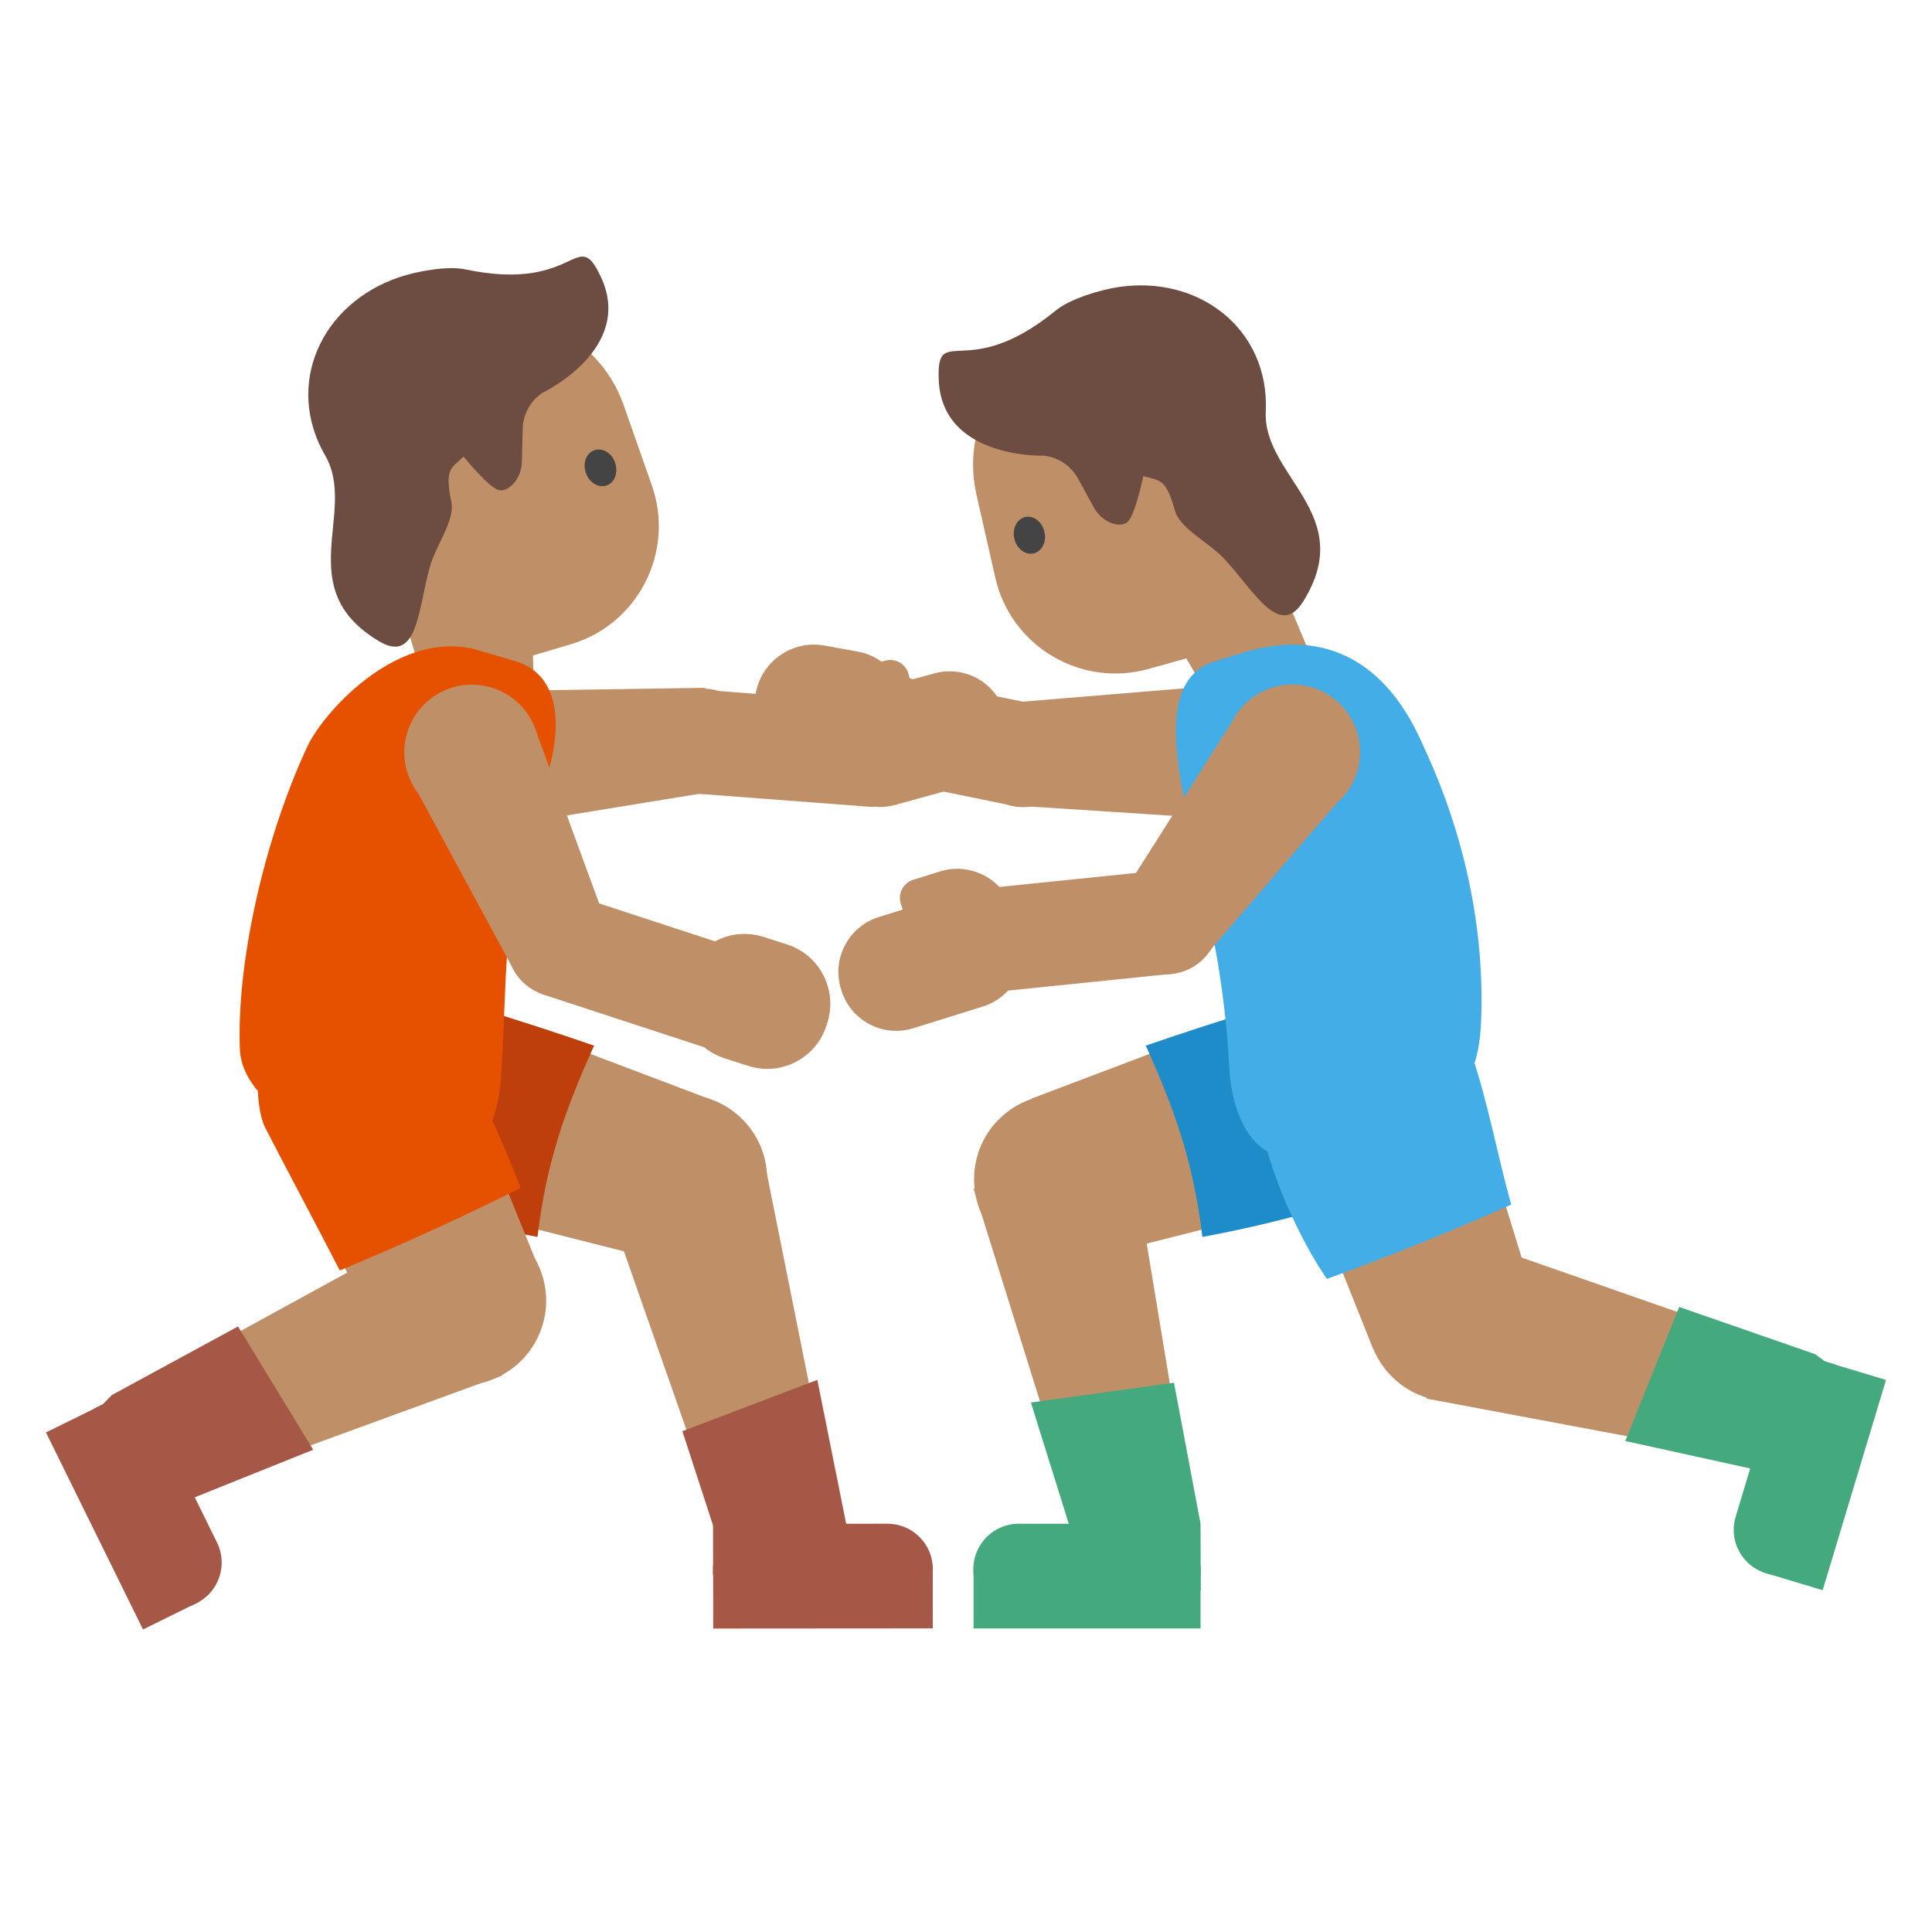 <?xml version="1.0" encoding="UTF-8" standalone="no"?><!DOCTYPE svg PUBLIC "-//W3C//DTD SVG 1.1//EN" "http://www.w3.org/Graphics/SVG/1.1/DTD/svg11.dtd"><svg width="128px" height="128px" version="1.1" xmlns="http://www.w3.org/2000/svg" xmlns:xlink="http://www.w3.org/1999/xlink" xml:space="preserve" xmlns:serif="http://www.serif.com/" style="fill-rule:evenodd;clip-rule:evenodd;stroke-linejoin:round;stroke-miterlimit:2;"><g transform="matrix(0.758,-0.653,0.653,0.758,-33.994,64.692)"><circle cx="70.1" cy="78.11" r="5.61" style="fill:#bf8f68;"/></g><path d="M71.08,83.63L68.3,72.8L90.25,64.49L94.58,77.68L71.08,83.63Z" style="fill:#bf8f68;fill-rule:nonzero;"/><path d="M79.06,101.08L71.48,101.1L64.5,78.75L75.4,78.92L79.06,101.08Z" style="fill:#bf8f68;fill-rule:nonzero;"/><g><path d="M76.04,107.12L67.49,107.11C65.83,107.11 64.49,105.76 64.49,104.1L64.49,103.95C64.49,102.29 65.84,100.95 67.5,100.95L76.05,100.96C77.71,100.96 79.54,102.31 79.54,103.97L79.54,104.12C79.53,105.77 77.7,107.12 76.04,107.12Z" style="fill:#44aa7e;fill-rule:nonzero;"/><rect x="64.5" y="103.73" width="15.04" height="4.16" style="fill:#44aa7e;fill-rule:nonzero;"/><path d="M79.53,104.34L74.02,104.34L74.02,100.96L79.05,100.96L79.53,104.34Z" style="fill:#44aa7e;fill-rule:nonzero;"/></g><path d="M75.96,69.38C77.74,73.36 79.06,76.86 79.66,81.95C84.39,81.08 89.75,79.64 94.19,77.79C94.89,77.5 95.6,77.17 96.15,76.66C97.05,75.82 97.45,74.56 97.6,73.33C97.91,70.89 97.4,68.36 96.18,66.23C95.84,65.64 95.43,65.06 94.83,64.74C93.95,64.27 92.88,64.44 91.91,64.64C86.95,65.64 80.69,67.63 75.9,69.28" style="fill:#1d8cc8;fill-rule:nonzero;"/><path d="M68.3,92.92L77.78,91.61L79.54,100.96L79.55,105.37L71.77,104.03L68.3,92.92Z" style="fill:#44aa7e;fill-rule:nonzero;"/><path d="M67.47,46.51L67.58,53.39L81.53,54.3L81.53,45.35L67.47,46.51Z" style="fill:#bf8f68;fill-rule:nonzero;"/><g transform="matrix(0.108,-0.994,0.994,0.108,10.806,111.992)"><circle cx="67.81" cy="49.97" r="3.49" style="fill:#bf8f68;"/></g><path d="M55.741,51.054L57.126,44.304L68.686,46.676L67.3,53.426L55.741,51.054Z" style="fill:#bf8f68;fill-rule:nonzero;"/><circle cx="81.53" cy="49.83" r="4.48" style="fill:#bf8f68;"/><g transform="matrix(0.719,-0.695,0.695,0.719,-33.655,91.306)"><circle cx="96.18" cy="87.31" r="5.61" style="fill:#bf8f68;"/></g><path d="M101.64,86.02L90.99,89.41L82.3,67.66L94.64,63.21L101.64,86.02Z" style="fill:#bf8f68;fill-rule:nonzero;"/><path d="M118.32,89.43L116.14,96.72L94.51,92.66L97.81,82.27L118.32,89.43Z" style="fill:#bf8f68;fill-rule:nonzero;"/><g><path d="M123.35,94.08L120.88,102.26C120.501,103.525 119.328,104.398 118.007,104.398C117.713,104.398 117.421,104.355 117.14,104.27L117,104.23C115.735,103.851 114.862,102.678 114.862,101.357C114.862,101.063 114.905,100.771 114.99,100.49L117.46,92.31C117.839,91.045 119.012,90.172 120.333,90.172C120.627,90.172 120.919,90.215 121.2,90.3L121.34,90.34C122.911,90.823 123.814,92.504 123.35,94.08Z" style="fill:#44aa7e;fill-rule:nonzero;"/><path d="M116.773,104.156L120.97,90.225L124.953,91.425L120.756,105.356L116.773,104.156Z" style="fill:#44aa7e;fill-rule:nonzero;"/><path d="M116.868,94.235L118.318,89.419L121.555,90.394L120.104,95.211L116.868,94.235Z" style="fill:#44aa7e;fill-rule:nonzero;"/></g><path d="M107.68,95.47L111.25,86.59L120.24,89.71L123.83,92.31L119.05,97.97L107.68,95.47Z" style="fill:#44aa7e;fill-rule:nonzero;"/><path d="M83.57,35.67L87.14,44.17L80.99,47.67L71.66,31.91L83.57,35.67Z" style="fill:#bf8f68;fill-rule:nonzero;"/><path d="M81.73,26.78L85.75,41.62L76.09,44.32C71.6,45.57 66.97,42.82 65.94,38.27L64.69,32.76C63.53,27.67 67.02,22.68 72.21,22.03L74.27,21.77C77.641,21.355 80.839,23.502 81.73,26.78Z" style="fill:#bf8f68;fill-rule:nonzero;"/><path d="M69.19,35.21C69.36,35.87 69.05,36.52 68.5,36.66C67.95,36.8 67.37,36.37 67.21,35.71C67.04,35.05 67.36,34.4 67.9,34.26C68.45,34.12 69.03,34.55 69.19,35.21" style="fill:#444;fill-rule:nonzero;"/><path d="M80.35,43.86C81.35,43.56 82.34,43.21 83.35,42.98C90.58,41.36 93.42,47.39 94.36,49.55C97.09,55.43 98.35,61.62 98.13,67.58C98.01,70.56 97.36,72.43 94.06,74.35C92.59,75.21 87.93,76.27 86.32,76.6C83.04,77.27 81.61,73.83 81.45,70.83C81.1,64.44 80.11,60.79 78.67,54C77.65,49.24 77.19,44.97 80.35,43.86Z" style="fill:#42ade7;fill-rule:nonzero;"/><path d="M74.51,59.02L80.04,63.12L89.43,52.2L82.03,47.18L74.51,59.02Z" style="fill:#bf8f68;fill-rule:nonzero;"/><g transform="matrix(0.981,-0.195,0.195,0.981,-10.423,16.233)"><circle cx="77.25" cy="61.05" r="3.49" style="fill:#bf8f68;"/></g><path d="M66.05,65.704L65.349,58.85L77.087,57.647L77.789,64.501L66.05,65.704Z" style="fill:#bf8f68;fill-rule:nonzero;"/><circle cx="85.63" cy="49.83" r="4.48" style="fill:#bf8f68;"/><path d="M87.91,84.73C92.04,83.23 96.11,81.59 100.12,79.81C99.25,76.7 98.51,72.75 97.53,69.97C97.1,68.74 95.72,67.12 94.64,66.39C93.76,65.8 92.64,65.71 91.58,65.68C90.22,65.65 88.79,65.73 87.61,66.4C86.91,66.8 85.29,67.63 84.83,68.3C83.39,70.39 83.24,72.71 83.71,75.2C84.18,77.69 86.01,81.99 87.91,84.73Z" style="fill:#42ade7;fill-rule:nonzero;"/><path d="M50.07,45.92L50.04,46.11C49.998,46.342 49.976,46.577 49.976,46.813C49.976,48.696 51.337,50.325 53.19,50.66L55.4,51.06C55.632,51.102 55.867,51.124 56.103,51.124C57.986,51.124 59.615,49.763 59.95,47.91L59.98,47.72C60.022,47.488 60.044,47.253 60.044,47.017C60.044,45.134 58.683,43.505 56.83,43.17L54.62,42.77C54.389,42.728 54.155,42.707 53.92,42.707C52.036,42.707 50.407,44.067 50.07,45.92Z" style="fill:#bf8f68;fill-rule:nonzero;"/><g><path d="M55.75,65.63L55.72,65.53C55.09,63.53 56.21,61.39 58.21,60.76L62.82,59.32C64.82,58.69 66.96,59.81 67.59,61.81L67.62,61.91C68.25,63.91 67.13,66.05 65.13,66.68L60.52,68.12C58.51,68.75 56.38,67.64 55.75,65.63Z" style="fill:#bf8f68;fill-rule:nonzero;"/><path d="M60.96,63.94L59.68,59.86C59.47,59.2 59.84,58.5 60.5,58.29L62.25,57.74C64.29,57.1 66.46,58.23 67.1,60.27L67.6,61.86L60.96,63.94Z" style="fill:#bf8f68;fill-rule:nonzero;"/></g><g><g transform="matrix(0.653,-0.758,0.758,0.653,-43.49,61.353)"><circle cx="45.17" cy="78.11" r="5.61" style="fill:#bf8f68;"/></g><path d="M44.2,83.63L46.97,72.8L25.03,64.49L20.7,77.68L44.2,83.63Z" style="fill:#bf8f68;fill-rule:nonzero;"/><path d="M48.63,103.74L55.29,100.12L50.69,77.17L41.21,82.54L48.63,103.74Z" style="fill:#bf8f68;fill-rule:nonzero;"/><g><path d="M50.25,107.12L58.8,107.11C60.46,107.11 61.8,105.76 61.8,104.1L61.8,103.95C61.8,102.29 60.45,100.95 58.79,100.95L50.24,100.96C48.58,100.96 47.24,102.31 47.24,103.97L47.24,104.12C47.24,105.77 48.59,107.12 50.25,107.12Z" style="fill:#a55846;fill-rule:nonzero;"/><path d="M61.801,107.885L47.251,107.895L47.248,103.735L61.798,103.725L61.801,107.885Z" style="fill:#a55846;fill-rule:nonzero;"/><path d="M52.273,104.338L47.243,104.342L47.241,100.962L52.271,100.958L52.273,104.338Z" style="fill:#a55846;fill-rule:nonzero;"/></g><path d="M39.31,69.38C37.53,73.36 36.21,76.86 35.61,81.95C30.88,81.08 25.52,79.64 21.08,77.79C20.38,77.5 19.67,77.17 19.12,76.66C18.22,75.82 17.82,74.56 17.67,73.33C17.36,70.89 17.87,68.36 19.09,66.23C19.43,65.64 19.84,65.06 20.44,64.74C21.32,64.27 22.39,64.44 23.36,64.64C28.32,65.64 34.58,67.63 39.37,69.28" style="fill:#bf3f0c;fill-rule:nonzero;"/><path d="M54.15,91.42L45.21,94.82L48.15,103.86L50.69,107.5L56.44,102.84L54.15,91.42Z" style="fill:#a55846;fill-rule:nonzero;"/><g><path d="M46.71,45.57L47.26,52.44L33.46,54.69L32.6,45.78L46.71,45.57Z" style="fill:#bf8f68;fill-rule:nonzero;"/><g transform="matrix(0.169,-0.986,0.986,0.169,-9.733,86.688)"><circle cx="46.53" cy="49.11" r="3.49" style="fill:#bf8f68;"/></g><path d="M46.093,52.577L46.614,45.707L58.38,46.6L57.859,53.47L46.093,52.577Z" style="fill:#bf8f68;fill-rule:nonzero;"/></g><g transform="matrix(0.995,-0.096,0.096,0.995,-4.691,3.42)"><circle cx="33.03" cy="50.23" r="4.48" style="fill:#bf8f68;"/></g><circle cx="24.7" cy="71.09" r="6.93" style="fill:#bf8f68;"/><path d="M26.87,39.33L28.36,48.43L35.43,48.13L34.96,29.82L26.87,39.33Z" style="fill:#bf8f68;fill-rule:nonzero;"/><path d="M23.7,30.83L28.18,45.54L37.8,42.69C42.27,41.37 44.73,36.57 43.19,32.17L41.32,26.84C39.59,21.91 33.99,19.54 29.25,21.75L27.37,22.62C24.286,24.054 22.711,27.576 23.7,30.83Z" style="fill:#bf8f68;fill-rule:nonzero;"/><path d="M38.81,31.31C39.02,31.96 39.63,32.34 40.17,32.17C40.71,32 40.97,31.33 40.76,30.68C40.55,30.03 39.94,29.65 39.4,29.82C38.86,29.99 38.59,30.66 38.81,31.31" style="fill:#444;fill-rule:nonzero;"/><path d="M34.33,43.86C33.33,43.56 32.33,43.27 31.33,42.98C26.12,41.81 21.26,47.39 20.32,49.55C17.59,55.43 15.67,63.56 15.89,69.51C16.01,72.49 19.77,75.03 23.54,75.6C25.14,75.93 26.75,76.26 28.36,76.59C31.64,77.26 32.93,74.63 33.17,71.62C33.61,66.06 33.2,59.58 35.45,53.57C37.38,49.11 37.49,44.97 34.33,43.86Z" style="fill:#e65100;fill-rule:nonzero;"/><path d="M40.18,61.18L33.9,64.01L27.05,51.34L35.35,48L40.18,61.18Z" style="fill:#bf8f68;fill-rule:nonzero;"/><g transform="matrix(0.399,-0.917,0.917,0.399,-35.107,71.585)"><circle cx="37.07" cy="62.58" r="3.49" style="fill:#bf8f68;"/></g><path d="M35.81,65.832L37.955,59.284L49.169,62.957L47.024,69.505L35.81,65.832Z" style="fill:#bf8f68;fill-rule:nonzero;"/><g transform="matrix(0.213,-0.977,0.977,0.213,-24.078,69.769)"><circle cx="31.26" cy="49.83" r="4.48" style="fill:#bf8f68;"/></g><path d="M54.81,67.78L54.75,67.97C54.201,69.662 52.614,70.816 50.835,70.816C50.398,70.816 49.965,70.746 49.55,70.61L47.99,70.11C46.298,69.561 45.144,67.974 45.144,66.195C45.144,65.758 45.214,65.325 45.35,64.91L45.41,64.72C45.959,63.028 47.546,61.874 49.325,61.874C49.762,61.874 50.195,61.944 50.61,62.08L52.17,62.58C54.33,63.29 55.51,65.61 54.81,67.78Z" style="fill:#bf8f68;fill-rule:nonzero;"/><g><path d="M66.61,47.38L66.58,47.27C66.131,45.624 64.624,44.474 62.918,44.474C62.577,44.474 62.238,44.52 61.91,44.61L57.26,45.89C55.614,46.339 54.464,47.846 54.464,49.552C54.464,49.893 54.51,50.232 54.6,50.56L54.63,50.67C55.079,52.316 56.586,53.466 58.292,53.466C58.633,53.466 58.972,53.42 59.3,53.33L63.95,52.05C65.596,51.601 66.746,50.094 66.746,48.388C66.746,48.047 66.7,47.708 66.61,47.38Z" style="fill:#bf8f68;fill-rule:nonzero;"/><path d="M61.32,48.77L60.19,44.65C60.01,43.98 59.32,43.59 58.65,43.77L56.88,44.26C54.836,44.822 53.614,46.964 54.17,49.01L54.61,50.61L61.32,48.77Z" style="fill:#bf8f68;fill-rule:nonzero;"/></g><g><g transform="matrix(0.326,-0.945,0.945,0.326,-60.853,87.004)"><circle cx="30.61" cy="86.19" r="5.61" style="fill:#bf8f68;"/></g><path d="M25.97,89.54L35.76,84.16L29.96,69.9L17.55,74.66L25.97,89.54Z" style="fill:#bf8f68;fill-rule:nonzero;"/><path d="M9.26,91.84L12.61,98.67L33.28,91.12L28.32,81.4L9.26,91.84Z" style="fill:#bf8f68;fill-rule:nonzero;"/><g><path d="M5.07,97.25L8.85,104.92C9.58,106.41 11.38,107.02 12.87,106.29L13.01,106.22C14.5,105.49 15.11,103.69 14.38,102.2L10.6,94.53C10.096,93.504 9.048,92.852 7.906,92.852C7.446,92.852 6.992,92.957 6.58,93.16L6.44,93.23C4.95,93.97 4.34,95.77 5.07,97.25Z" style="fill:#a55846;fill-rule:nonzero;"/><path d="M9.475,107.956L3.045,94.903L6.778,93.065L13.208,106.117L9.475,107.956Z" style="fill:#a55846;fill-rule:nonzero;"/><path d="M8.456,97.847L6.234,93.335L9.266,91.841L11.489,96.354L8.456,97.847Z" style="fill:#a55846;fill-rule:nonzero;"/></g><path d="M20.75,96.05L15.77,87.88L7.42,92.42L4.3,95.58L9.94,100.39L20.75,96.05Z" style="fill:#a55846;fill-rule:nonzero;"/><path d="M34.49,78.71C30.561,80.668 26.565,82.489 22.51,84.17C21.17,81.55 18.89,77.29 17.55,74.67C16.96,73.51 16.01,67.65 21.42,65.87C26.37,64.24 28.43,67.13 29.91,69.18C31.39,71.23 33.6,76.33 34.49,78.71Z" style="fill:#e65100;fill-rule:nonzero;"/></g></g><g transform="matrix(0.873,-0.222,0.222,0.873,17.982,28.071)"><path d="M70.326,31.373C67.946,33.651 67.007,29.712 65.482,26.925C64.635,25.377 62.863,23.982 62.83,22.56C62.773,20.06 62.26,20.17 61.2,19.54C61.2,19.54 59.85,22.335 59.168,22.56C58.486,22.785 57.417,22.075 57.11,20.89L56.5,18.53C56.236,17.508 55.494,16.673 54.51,16.29C54.51,16.29 47.15,14.697 48.362,8.971C49.253,4.762 50.263,9.735 57.96,6.15C59.211,5.567 61.53,5.482 62.83,5.612C68.85,6.202 72.859,11.379 71.099,17.161C69.705,21.74 75.809,26.121 70.326,31.373Z" style="fill:#6d4c41;fill-rule:nonzero;"/></g><g transform="matrix(-0.877,0.204,0.204,0.877,80.4,0.629)"><path d="M70.326,31.373C67.946,33.651 67.007,29.712 65.482,26.925C64.635,25.377 62.863,23.982 62.83,22.56C62.773,20.06 62.26,20.17 61.2,19.54C61.2,19.54 59.85,22.335 59.168,22.56C58.486,22.785 57.417,22.075 57.11,20.89L56.5,18.53C56.236,17.508 55.494,16.673 54.51,16.29C54.51,16.29 47.15,14.697 48.362,8.971C49.253,4.762 50.263,9.735 57.96,6.15C59.211,5.567 61.53,5.482 62.83,5.612C68.85,6.202 72.859,11.379 71.099,17.161C69.705,21.74 75.809,26.121 70.326,31.373Z" style="fill:#6d4c41;fill-rule:nonzero;"/></g></svg>